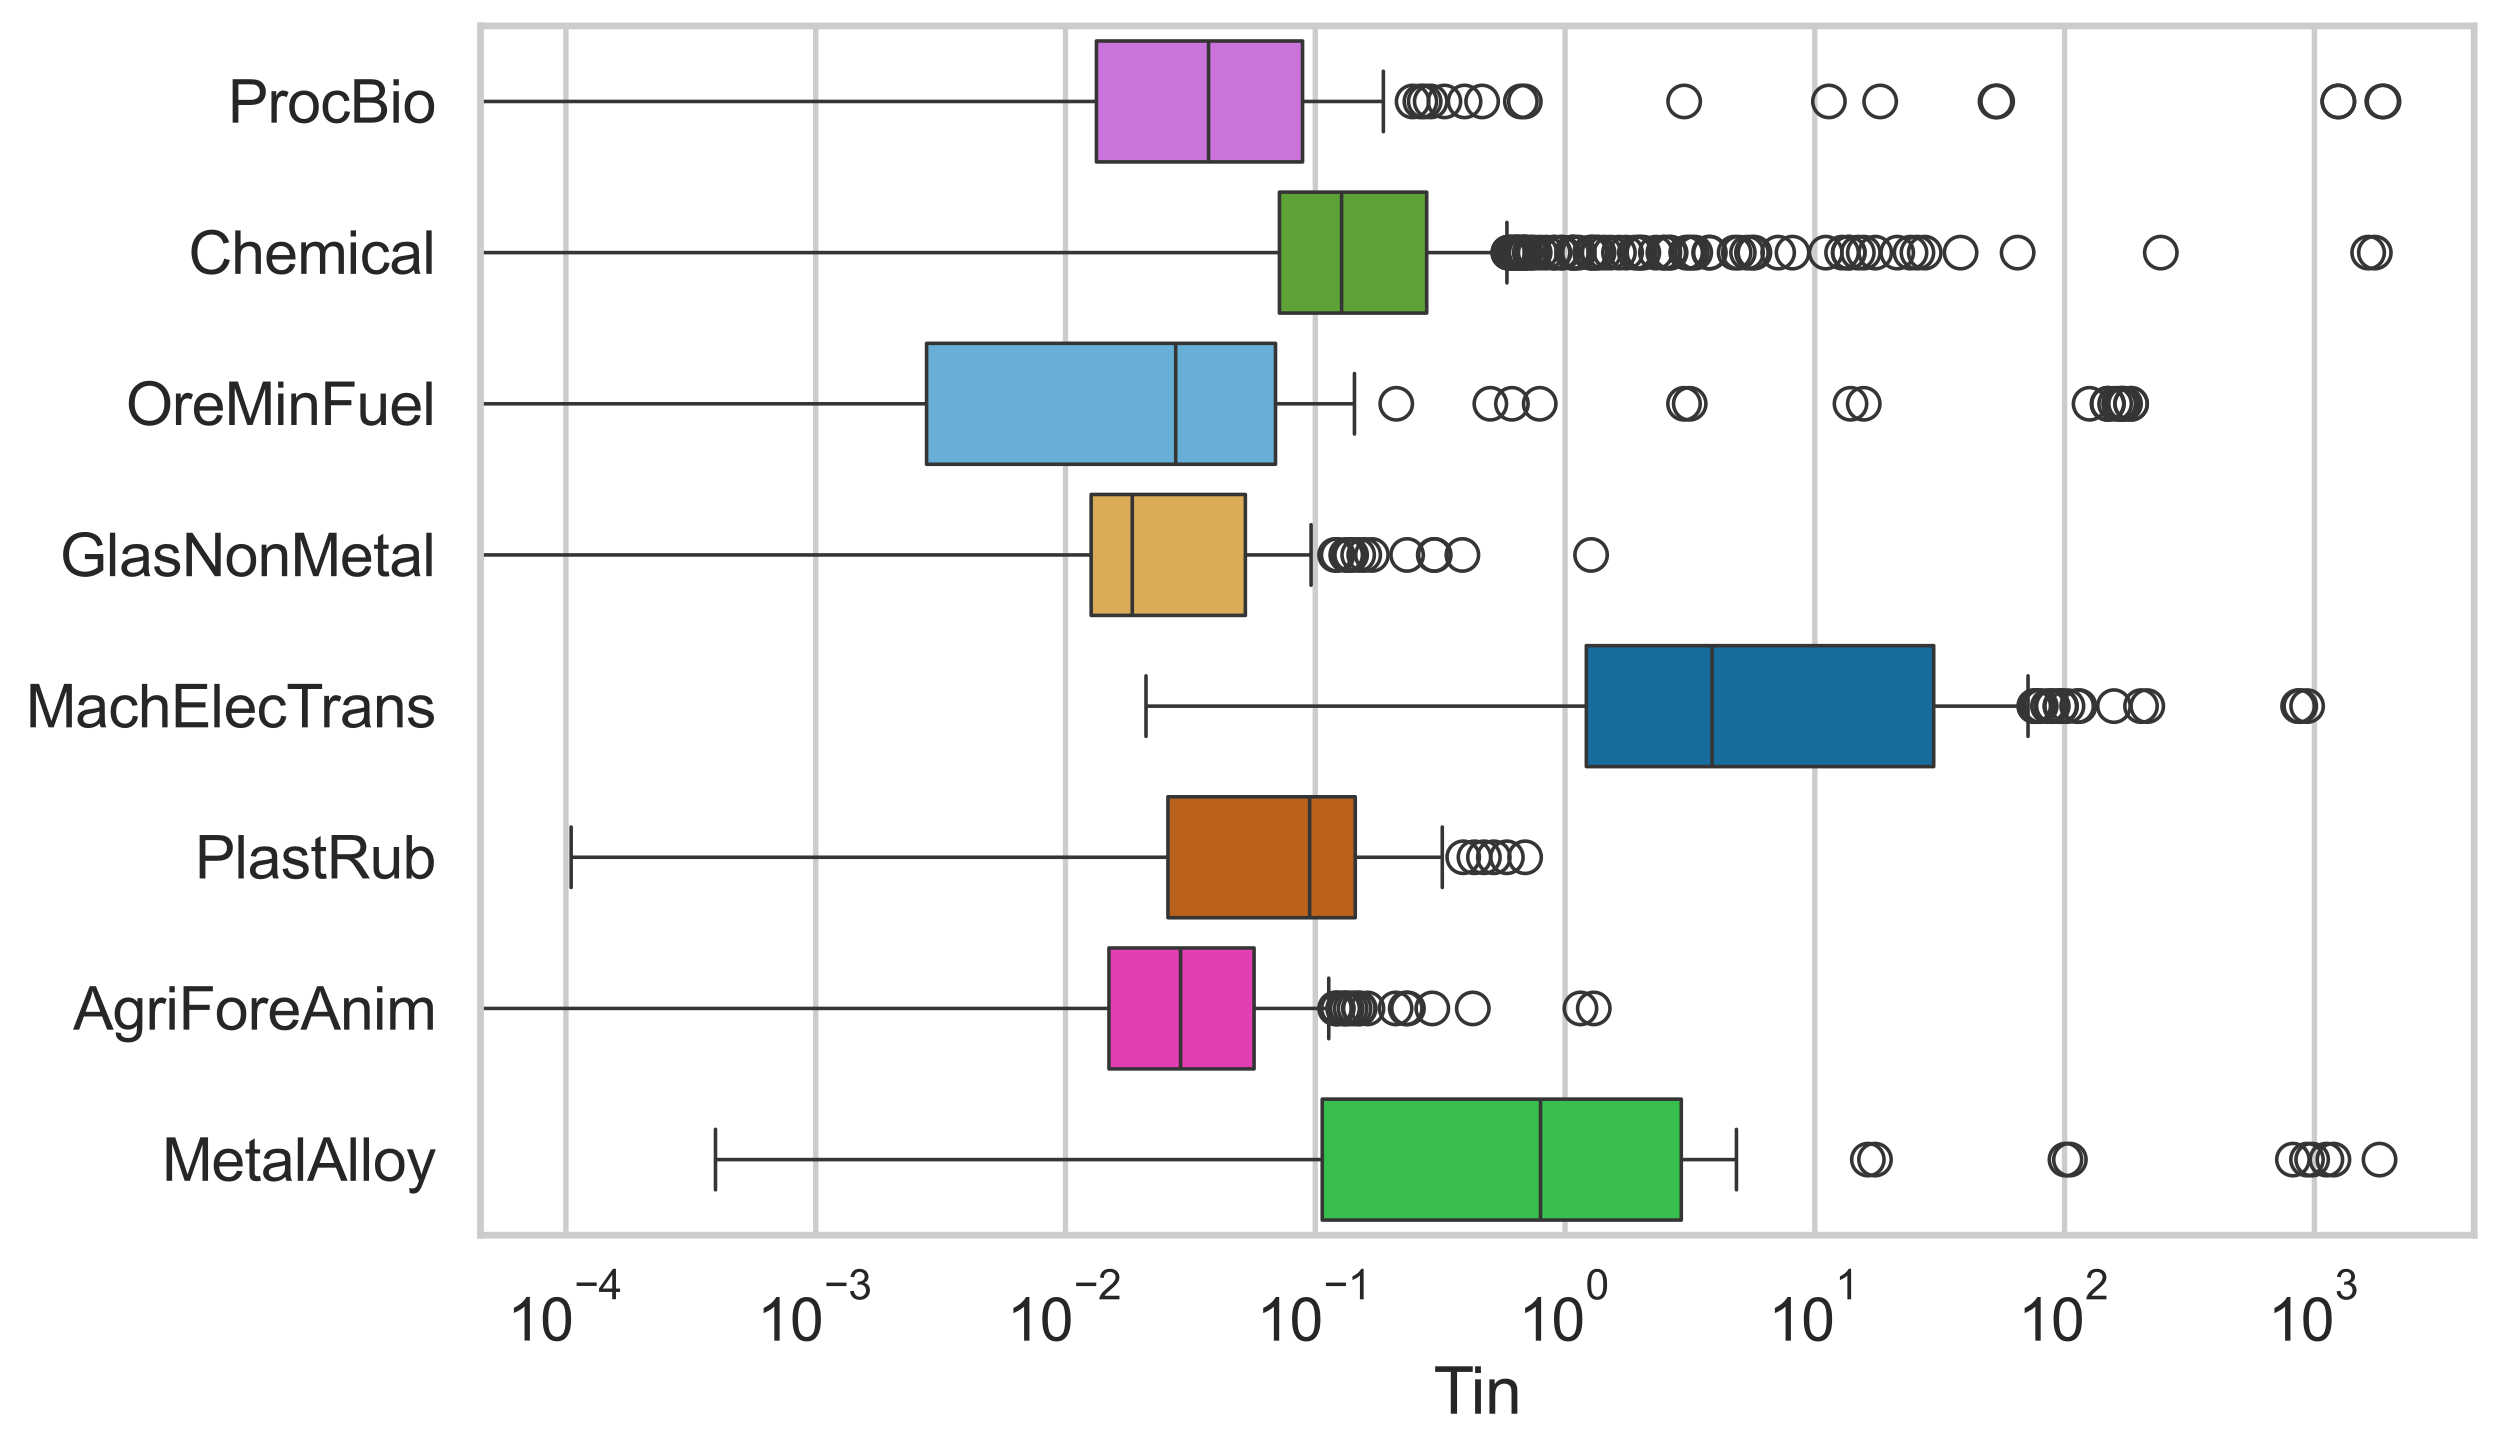 <?xml version="1.0" encoding="utf-8" standalone="no"?>
<!DOCTYPE svg PUBLIC "-//W3C//DTD SVG 1.1//EN"
  "http://www.w3.org/Graphics/SVG/1.1/DTD/svg11.dtd">
<svg xmlns:xlink="http://www.w3.org/1999/xlink" width="695.577pt" height="404.121pt" viewBox="0 0 695.577 404.121" xmlns="http://www.w3.org/2000/svg" version="1.1">
 <defs>
  <style type="text/css">*{stroke-linejoin: round; stroke-linecap: butt}</style>
 </defs>
 <g id="figure_1">
  <g id="patch_1">
   <path d="M 0 404.121 
L 695.577 404.121 
L 695.577 0 
L 0 0 
z
" style="fill: #ffffff"/>
  </g>
  <g id="axes_1">
   <g id="patch_2">
    <path d="M 133.697 343.665 
L 688.377 343.665 
L 688.377 7.2 
L 133.697 7.2 
z
" style="fill: #ffffff"/>
   </g>
   <g id="matplotlib.axis_1">
    <g id="xtick_1">
     <g id="line2d_1">
      <path d="M 157.468 343.665 
L 157.468 7.2 
" clip-path="url(#pa85d13a9b0)" style="fill: none; stroke: #cccccc; stroke-width: 1.5; stroke-linecap: round"/>
     </g>
     <g id="text_1">
      <!-- $\mathdefault{10^{-4}}$ -->
      <g style="fill: #262626" transform="translate(141.133 373.015) scale(0.165 -0.165)">
       <defs>
        <path id="ArialMT-31" d="M 2384 0 
L 1822 0 
L 1822 3584 
Q 1619 3391 1289 3197 
Q 959 3003 697 2906 
L 697 3450 
Q 1169 3672 1522 3987 
Q 1875 4303 2022 4600 
L 2384 4600 
L 2384 0 
z
" transform="scale(0.016)"/>
        <path id="ArialMT-30" d="M 266 2259 
Q 266 3072 433 3567 
Q 600 4063 929 4331 
Q 1259 4600 1759 4600 
Q 2128 4600 2406 4451 
Q 2684 4303 2865 4023 
Q 3047 3744 3150 3342 
Q 3253 2941 3253 2259 
Q 3253 1453 3087 958 
Q 2922 463 2592 192 
Q 2263 -78 1759 -78 
Q 1097 -78 719 397 
Q 266 969 266 2259 
z
M 844 2259 
Q 844 1131 1108 757 
Q 1372 384 1759 384 
Q 2147 384 2411 759 
Q 2675 1134 2675 2259 
Q 2675 3391 2411 3762 
Q 2147 4134 1753 4134 
Q 1366 4134 1134 3806 
Q 844 3388 844 2259 
z
" transform="scale(0.016)"/>
        <path id="ArialMT-2212" d="M 3381 1997 
L 356 1997 
L 356 2522 
L 3381 2522 
L 3381 1997 
z
" transform="scale(0.016)"/>
        <path id="ArialMT-34" d="M 2069 0 
L 2069 1097 
L 81 1097 
L 81 1613 
L 2172 4581 
L 2631 4581 
L 2631 1613 
L 3250 1613 
L 3250 1097 
L 2631 1097 
L 2631 0 
L 2069 0 
z
M 2069 1613 
L 2069 3678 
L 634 1613 
L 2069 1613 
z
" transform="scale(0.016)"/>
       </defs>
       <use xlink:href="#ArialMT-31" transform="translate(0 0.202)"/>
       <use xlink:href="#ArialMT-30" transform="translate(55.615 0.202)"/>
       <use xlink:href="#ArialMT-2212" transform="translate(112.973 69.895) scale(0.7)"/>
       <use xlink:href="#ArialMT-34" transform="translate(153.852 69.895) scale(0.7)"/>
      </g>
     </g>
    </g>
    <g id="xtick_2">
     <g id="line2d_2">
      <path d="M 226.963 343.665 
L 226.963 7.2 
" clip-path="url(#pa85d13a9b0)" style="fill: none; stroke: #cccccc; stroke-width: 1.5; stroke-linecap: round"/>
     </g>
     <g id="text_2">
      <!-- $\mathdefault{10^{-3}}$ -->
      <g style="fill: #262626" transform="translate(210.628 373.18) scale(0.165 -0.165)">
       <defs>
        <path id="ArialMT-33" d="M 269 1209 
L 831 1284 
Q 928 806 1161 595 
Q 1394 384 1728 384 
Q 2125 384 2398 659 
Q 2672 934 2672 1341 
Q 2672 1728 2419 1979 
Q 2166 2231 1775 2231 
Q 1616 2231 1378 2169 
L 1441 2663 
Q 1497 2656 1531 2656 
Q 1891 2656 2178 2843 
Q 2466 3031 2466 3422 
Q 2466 3731 2256 3934 
Q 2047 4138 1716 4138 
Q 1388 4138 1169 3931 
Q 950 3725 888 3313 
L 325 3413 
Q 428 3978 793 4289 
Q 1159 4600 1703 4600 
Q 2078 4600 2393 4439 
Q 2709 4278 2876 4000 
Q 3044 3722 3044 3409 
Q 3044 3113 2884 2869 
Q 2725 2625 2413 2481 
Q 2819 2388 3044 2092 
Q 3269 1797 3269 1353 
Q 3269 753 2831 336 
Q 2394 -81 1725 -81 
Q 1122 -81 723 278 
Q 325 638 269 1209 
z
" transform="scale(0.016)"/>
       </defs>
       <use xlink:href="#ArialMT-31" transform="translate(0 0.994)"/>
       <use xlink:href="#ArialMT-30" transform="translate(55.615 0.994)"/>
       <use xlink:href="#ArialMT-2212" transform="translate(112.973 70.688) scale(0.7)"/>
       <use xlink:href="#ArialMT-33" transform="translate(153.852 70.688) scale(0.7)"/>
      </g>
     </g>
    </g>
    <g id="xtick_3">
     <g id="line2d_3">
      <path d="M 296.458 343.665 
L 296.458 7.2 
" clip-path="url(#pa85d13a9b0)" style="fill: none; stroke: #cccccc; stroke-width: 1.5; stroke-linecap: round"/>
     </g>
     <g id="text_3">
      <!-- $\mathdefault{10^{-2}}$ -->
      <g style="fill: #262626" transform="translate(280.123 373.18) scale(0.165 -0.165)">
       <defs>
        <path id="ArialMT-32" d="M 3222 541 
L 3222 0 
L 194 0 
Q 188 203 259 391 
Q 375 700 629 1000 
Q 884 1300 1366 1694 
Q 2113 2306 2375 2664 
Q 2638 3022 2638 3341 
Q 2638 3675 2398 3904 
Q 2159 4134 1775 4134 
Q 1369 4134 1125 3890 
Q 881 3647 878 3216 
L 300 3275 
Q 359 3922 746 4261 
Q 1134 4600 1788 4600 
Q 2447 4600 2831 4234 
Q 3216 3869 3216 3328 
Q 3216 3053 3103 2787 
Q 2991 2522 2730 2228 
Q 2469 1934 1863 1422 
Q 1356 997 1212 845 
Q 1069 694 975 541 
L 3222 541 
z
" transform="scale(0.016)"/>
       </defs>
       <use xlink:href="#ArialMT-31" transform="translate(0 0.994)"/>
       <use xlink:href="#ArialMT-30" transform="translate(55.615 0.994)"/>
       <use xlink:href="#ArialMT-2212" transform="translate(112.973 70.688) scale(0.7)"/>
       <use xlink:href="#ArialMT-32" transform="translate(153.852 70.688) scale(0.7)"/>
      </g>
     </g>
    </g>
    <g id="xtick_4">
     <g id="line2d_4">
      <path d="M 365.952 343.665 
L 365.952 7.2 
" clip-path="url(#pa85d13a9b0)" style="fill: none; stroke: #cccccc; stroke-width: 1.5; stroke-linecap: round"/>
     </g>
     <g id="text_4">
      <!-- $\mathdefault{10^{-1}}$ -->
      <g style="fill: #262626" transform="translate(349.617 373.18) scale(0.165 -0.165)">
       <use xlink:href="#ArialMT-31" transform="translate(0 0.994)"/>
       <use xlink:href="#ArialMT-30" transform="translate(55.615 0.994)"/>
       <use xlink:href="#ArialMT-2212" transform="translate(112.973 70.688) scale(0.7)"/>
       <use xlink:href="#ArialMT-31" transform="translate(153.852 70.688) scale(0.7)"/>
      </g>
     </g>
    </g>
    <g id="xtick_5">
     <g id="line2d_5">
      <path d="M 435.447 343.665 
L 435.447 7.2 
" clip-path="url(#pa85d13a9b0)" style="fill: none; stroke: #cccccc; stroke-width: 1.5; stroke-linecap: round"/>
     </g>
     <g id="text_5">
      <!-- $\mathdefault{10^{0}}$ -->
      <g style="fill: #262626" transform="translate(422.494 373.18) scale(0.165 -0.165)">
       <use xlink:href="#ArialMT-31" transform="translate(0 0.994)"/>
       <use xlink:href="#ArialMT-30" transform="translate(55.615 0.994)"/>
       <use xlink:href="#ArialMT-30" transform="translate(112.973 70.688) scale(0.7)"/>
      </g>
     </g>
    </g>
    <g id="xtick_6">
     <g id="line2d_6">
      <path d="M 504.942 343.665 
L 504.942 7.2 
" clip-path="url(#pa85d13a9b0)" style="fill: none; stroke: #cccccc; stroke-width: 1.5; stroke-linecap: round"/>
     </g>
     <g id="text_6">
      <!-- $\mathdefault{10^{1}}$ -->
      <g style="fill: #262626" transform="translate(491.989 373.18) scale(0.165 -0.165)">
       <use xlink:href="#ArialMT-31" transform="translate(0 0.994)"/>
       <use xlink:href="#ArialMT-30" transform="translate(55.615 0.994)"/>
       <use xlink:href="#ArialMT-31" transform="translate(112.973 70.688) scale(0.7)"/>
      </g>
     </g>
    </g>
    <g id="xtick_7">
     <g id="line2d_7">
      <path d="M 574.436 343.665 
L 574.436 7.2 
" clip-path="url(#pa85d13a9b0)" style="fill: none; stroke: #cccccc; stroke-width: 1.5; stroke-linecap: round"/>
     </g>
     <g id="text_7">
      <!-- $\mathdefault{10^{2}}$ -->
      <g style="fill: #262626" transform="translate(561.484 373.18) scale(0.165 -0.165)">
       <use xlink:href="#ArialMT-31" transform="translate(0 0.994)"/>
       <use xlink:href="#ArialMT-30" transform="translate(55.615 0.994)"/>
       <use xlink:href="#ArialMT-32" transform="translate(112.973 70.688) scale(0.7)"/>
      </g>
     </g>
    </g>
    <g id="xtick_8">
     <g id="line2d_8">
      <path d="M 643.931 343.665 
L 643.931 7.2 
" clip-path="url(#pa85d13a9b0)" style="fill: none; stroke: #cccccc; stroke-width: 1.5; stroke-linecap: round"/>
     </g>
     <g id="text_8">
      <!-- $\mathdefault{10^{3}}$ -->
      <g style="fill: #262626" transform="translate(630.978 373.18) scale(0.165 -0.165)">
       <use xlink:href="#ArialMT-31" transform="translate(0 0.994)"/>
       <use xlink:href="#ArialMT-30" transform="translate(55.615 0.994)"/>
       <use xlink:href="#ArialMT-33" transform="translate(112.973 70.688) scale(0.7)"/>
      </g>
     </g>
    </g>
    <g id="xtick_9"/>
    <g id="xtick_10"/>
    <g id="xtick_11"/>
    <g id="xtick_12"/>
    <g id="xtick_13"/>
    <g id="xtick_14"/>
    <g id="xtick_15"/>
    <g id="xtick_16"/>
    <g id="xtick_17"/>
    <g id="xtick_18"/>
    <g id="xtick_19"/>
    <g id="xtick_20"/>
    <g id="xtick_21"/>
    <g id="xtick_22"/>
    <g id="xtick_23"/>
    <g id="xtick_24"/>
    <g id="xtick_25"/>
    <g id="xtick_26"/>
    <g id="xtick_27"/>
    <g id="xtick_28"/>
    <g id="xtick_29"/>
    <g id="xtick_30"/>
    <g id="xtick_31"/>
    <g id="xtick_32"/>
    <g id="xtick_33"/>
    <g id="xtick_34"/>
    <g id="xtick_35"/>
    <g id="xtick_36"/>
    <g id="xtick_37"/>
    <g id="xtick_38"/>
    <g id="xtick_39"/>
    <g id="xtick_40"/>
    <g id="xtick_41"/>
    <g id="xtick_42"/>
    <g id="xtick_43"/>
    <g id="xtick_44"/>
    <g id="xtick_45"/>
    <g id="xtick_46"/>
    <g id="xtick_47"/>
    <g id="xtick_48"/>
    <g id="xtick_49"/>
    <g id="xtick_50"/>
    <g id="xtick_51"/>
    <g id="xtick_52"/>
    <g id="xtick_53"/>
    <g id="xtick_54"/>
    <g id="xtick_55"/>
    <g id="xtick_56"/>
    <g id="xtick_57"/>
    <g id="xtick_58"/>
    <g id="xtick_59"/>
    <g id="xtick_60"/>
    <g id="xtick_61"/>
    <g id="xtick_62"/>
    <g id="xtick_63"/>
    <g id="xtick_64"/>
    <g id="xtick_65"/>
    <g id="xtick_66"/>
    <g id="xtick_67"/>
    <g id="xtick_68"/>
    <g id="xtick_69"/>
    <g id="xtick_70"/>
    <g id="xtick_71"/>
    <g id="xtick_72"/>
    <g id="text_9">
     <!-- Tin -->
     <g style="fill: #262626" transform="translate(398.873 393.344) scale(0.18 -0.18)">
      <defs>
       <path id="ArialMT-54" d="M 1659 0 
L 1659 4041 
L 150 4041 
L 150 4581 
L 3781 4581 
L 3781 4041 
L 2266 4041 
L 2266 0 
L 1659 0 
z
" transform="scale(0.016)"/>
       <path id="ArialMT-69" d="M 425 3934 
L 425 4581 
L 988 4581 
L 988 3934 
L 425 3934 
z
M 425 0 
L 425 3319 
L 988 3319 
L 988 0 
L 425 0 
z
" transform="scale(0.016)"/>
       <path id="ArialMT-6e" d="M 422 0 
L 422 3319 
L 928 3319 
L 928 2847 
Q 1294 3394 1984 3394 
Q 2284 3394 2536 3286 
Q 2788 3178 2913 3003 
Q 3038 2828 3088 2588 
Q 3119 2431 3119 2041 
L 3119 0 
L 2556 0 
L 2556 2019 
Q 2556 2363 2490 2533 
Q 2425 2703 2258 2804 
Q 2091 2906 1866 2906 
Q 1506 2906 1245 2678 
Q 984 2450 984 1813 
L 984 0 
L 422 0 
z
" transform="scale(0.016)"/>
      </defs>
      <use xlink:href="#ArialMT-54"/>
      <use xlink:href="#ArialMT-69" transform="translate(57.334 0)"/>
      <use xlink:href="#ArialMT-6e" transform="translate(79.551 0)"/>
     </g>
    </g>
   </g>
   <g id="matplotlib.axis_2">
    <g id="ytick_1">
     <g id="text_10">
      <!-- ProcBio -->
      <g style="fill: #262626" transform="translate(63.424 34.134) scale(0.165 -0.165)">
       <defs>
        <path id="ArialMT-50" d="M 494 0 
L 494 4581 
L 2222 4581 
Q 2678 4581 2919 4538 
Q 3256 4481 3484 4323 
Q 3713 4166 3852 3881 
Q 3991 3597 3991 3256 
Q 3991 2672 3619 2267 
Q 3247 1863 2275 1863 
L 1100 1863 
L 1100 0 
L 494 0 
z
M 1100 2403 
L 2284 2403 
Q 2872 2403 3119 2622 
Q 3366 2841 3366 3238 
Q 3366 3525 3220 3729 
Q 3075 3934 2838 4000 
Q 2684 4041 2272 4041 
L 1100 4041 
L 1100 2403 
z
" transform="scale(0.016)"/>
        <path id="ArialMT-72" d="M 416 0 
L 416 3319 
L 922 3319 
L 922 2816 
Q 1116 3169 1280 3281 
Q 1444 3394 1641 3394 
Q 1925 3394 2219 3213 
L 2025 2691 
Q 1819 2813 1613 2813 
Q 1428 2813 1281 2702 
Q 1134 2591 1072 2394 
Q 978 2094 978 1738 
L 978 0 
L 416 0 
z
" transform="scale(0.016)"/>
        <path id="ArialMT-6f" d="M 213 1659 
Q 213 2581 725 3025 
Q 1153 3394 1769 3394 
Q 2453 3394 2887 2945 
Q 3322 2497 3322 1706 
Q 3322 1066 3130 698 
Q 2938 331 2570 128 
Q 2203 -75 1769 -75 
Q 1072 -75 642 372 
Q 213 819 213 1659 
z
M 791 1659 
Q 791 1022 1069 705 
Q 1347 388 1769 388 
Q 2188 388 2466 706 
Q 2744 1025 2744 1678 
Q 2744 2294 2464 2611 
Q 2184 2928 1769 2928 
Q 1347 2928 1069 2612 
Q 791 2297 791 1659 
z
" transform="scale(0.016)"/>
        <path id="ArialMT-63" d="M 2588 1216 
L 3141 1144 
Q 3050 572 2676 248 
Q 2303 -75 1759 -75 
Q 1078 -75 664 370 
Q 250 816 250 1647 
Q 250 2184 428 2587 
Q 606 2991 970 3192 
Q 1334 3394 1763 3394 
Q 2303 3394 2647 3120 
Q 2991 2847 3088 2344 
L 2541 2259 
Q 2463 2594 2264 2762 
Q 2066 2931 1784 2931 
Q 1359 2931 1093 2626 
Q 828 2322 828 1663 
Q 828 994 1084 691 
Q 1341 388 1753 388 
Q 2084 388 2306 591 
Q 2528 794 2588 1216 
z
" transform="scale(0.016)"/>
        <path id="ArialMT-42" d="M 469 0 
L 469 4581 
L 2188 4581 
Q 2713 4581 3030 4442 
Q 3347 4303 3526 4014 
Q 3706 3725 3706 3409 
Q 3706 3116 3547 2856 
Q 3388 2597 3066 2438 
Q 3481 2316 3704 2022 
Q 3928 1728 3928 1328 
Q 3928 1006 3792 729 
Q 3656 453 3456 303 
Q 3256 153 2954 76 
Q 2653 0 2216 0 
L 469 0 
z
M 1075 2656 
L 2066 2656 
Q 2469 2656 2644 2709 
Q 2875 2778 2992 2937 
Q 3109 3097 3109 3338 
Q 3109 3566 3000 3739 
Q 2891 3913 2687 3977 
Q 2484 4041 1991 4041 
L 1075 4041 
L 1075 2656 
z
M 1075 541 
L 2216 541 
Q 2509 541 2628 563 
Q 2838 600 2978 687 
Q 3119 775 3209 942 
Q 3300 1109 3300 1328 
Q 3300 1584 3169 1773 
Q 3038 1963 2805 2039 
Q 2572 2116 2134 2116 
L 1075 2116 
L 1075 541 
z
" transform="scale(0.016)"/>
       </defs>
       <use xlink:href="#ArialMT-50"/>
       <use xlink:href="#ArialMT-72" transform="translate(66.699 0)"/>
       <use xlink:href="#ArialMT-6f" transform="translate(100 0)"/>
       <use xlink:href="#ArialMT-63" transform="translate(155.615 0)"/>
       <use xlink:href="#ArialMT-42" transform="translate(205.615 0)"/>
       <use xlink:href="#ArialMT-69" transform="translate(272.314 0)"/>
       <use xlink:href="#ArialMT-6f" transform="translate(294.531 0)"/>
      </g>
     </g>
    </g>
    <g id="ytick_2">
     <g id="text_11">
      <!-- Chemical -->
      <g style="fill: #262626" transform="translate(52.428 76.192) scale(0.165 -0.165)">
       <defs>
        <path id="ArialMT-43" d="M 3763 1606 
L 4369 1453 
Q 4178 706 3683 314 
Q 3188 -78 2472 -78 
Q 1731 -78 1267 223 
Q 803 525 561 1097 
Q 319 1669 319 2325 
Q 319 3041 592 3573 
Q 866 4106 1370 4382 
Q 1875 4659 2481 4659 
Q 3169 4659 3637 4309 
Q 4106 3959 4291 3325 
L 3694 3184 
Q 3534 3684 3231 3912 
Q 2928 4141 2469 4141 
Q 1941 4141 1586 3887 
Q 1231 3634 1087 3207 
Q 944 2781 944 2328 
Q 944 1744 1114 1308 
Q 1284 872 1643 656 
Q 2003 441 2422 441 
Q 2931 441 3284 734 
Q 3638 1028 3763 1606 
z
" transform="scale(0.016)"/>
        <path id="ArialMT-68" d="M 422 0 
L 422 4581 
L 984 4581 
L 984 2938 
Q 1378 3394 1978 3394 
Q 2347 3394 2619 3248 
Q 2891 3103 3008 2847 
Q 3125 2591 3125 2103 
L 3125 0 
L 2563 0 
L 2563 2103 
Q 2563 2525 2380 2717 
Q 2197 2909 1863 2909 
Q 1613 2909 1392 2779 
Q 1172 2650 1078 2428 
Q 984 2206 984 1816 
L 984 0 
L 422 0 
z
" transform="scale(0.016)"/>
        <path id="ArialMT-65" d="M 2694 1069 
L 3275 997 
Q 3138 488 2766 206 
Q 2394 -75 1816 -75 
Q 1088 -75 661 373 
Q 234 822 234 1631 
Q 234 2469 665 2931 
Q 1097 3394 1784 3394 
Q 2450 3394 2872 2941 
Q 3294 2488 3294 1666 
Q 3294 1616 3291 1516 
L 816 1516 
Q 847 969 1125 678 
Q 1403 388 1819 388 
Q 2128 388 2347 550 
Q 2566 713 2694 1069 
z
M 847 1978 
L 2700 1978 
Q 2663 2397 2488 2606 
Q 2219 2931 1791 2931 
Q 1403 2931 1139 2672 
Q 875 2413 847 1978 
z
" transform="scale(0.016)"/>
        <path id="ArialMT-6d" d="M 422 0 
L 422 3319 
L 925 3319 
L 925 2853 
Q 1081 3097 1340 3245 
Q 1600 3394 1931 3394 
Q 2300 3394 2536 3241 
Q 2772 3088 2869 2813 
Q 3263 3394 3894 3394 
Q 4388 3394 4653 3120 
Q 4919 2847 4919 2278 
L 4919 0 
L 4359 0 
L 4359 2091 
Q 4359 2428 4304 2576 
Q 4250 2725 4106 2815 
Q 3963 2906 3769 2906 
Q 3419 2906 3187 2673 
Q 2956 2441 2956 1928 
L 2956 0 
L 2394 0 
L 2394 2156 
Q 2394 2531 2256 2718 
Q 2119 2906 1806 2906 
Q 1569 2906 1367 2781 
Q 1166 2656 1075 2415 
Q 984 2175 984 1722 
L 984 0 
L 422 0 
z
" transform="scale(0.016)"/>
        <path id="ArialMT-61" d="M 2588 409 
Q 2275 144 1986 34 
Q 1697 -75 1366 -75 
Q 819 -75 525 192 
Q 231 459 231 875 
Q 231 1119 342 1320 
Q 453 1522 633 1644 
Q 813 1766 1038 1828 
Q 1203 1872 1538 1913 
Q 2219 1994 2541 2106 
Q 2544 2222 2544 2253 
Q 2544 2597 2384 2738 
Q 2169 2928 1744 2928 
Q 1347 2928 1158 2789 
Q 969 2650 878 2297 
L 328 2372 
Q 403 2725 575 2942 
Q 747 3159 1072 3276 
Q 1397 3394 1825 3394 
Q 2250 3394 2515 3294 
Q 2781 3194 2906 3042 
Q 3031 2891 3081 2659 
Q 3109 2516 3109 2141 
L 3109 1391 
Q 3109 606 3145 398 
Q 3181 191 3288 0 
L 2700 0 
Q 2613 175 2588 409 
z
M 2541 1666 
Q 2234 1541 1622 1453 
Q 1275 1403 1131 1340 
Q 988 1278 909 1158 
Q 831 1038 831 891 
Q 831 666 1001 516 
Q 1172 366 1500 366 
Q 1825 366 2078 508 
Q 2331 650 2450 897 
Q 2541 1088 2541 1459 
L 2541 1666 
z
" transform="scale(0.016)"/>
        <path id="ArialMT-6c" d="M 409 0 
L 409 4581 
L 972 4581 
L 972 0 
L 409 0 
z
" transform="scale(0.016)"/>
       </defs>
       <use xlink:href="#ArialMT-43"/>
       <use xlink:href="#ArialMT-68" transform="translate(72.217 0)"/>
       <use xlink:href="#ArialMT-65" transform="translate(127.832 0)"/>
       <use xlink:href="#ArialMT-6d" transform="translate(183.447 0)"/>
       <use xlink:href="#ArialMT-69" transform="translate(266.748 0)"/>
       <use xlink:href="#ArialMT-63" transform="translate(288.965 0)"/>
       <use xlink:href="#ArialMT-61" transform="translate(338.965 0)"/>
       <use xlink:href="#ArialMT-6c" transform="translate(394.58 0)"/>
      </g>
     </g>
    </g>
    <g id="ytick_3">
     <g id="text_12">
      <!-- OreMinFuel -->
      <g style="fill: #262626" transform="translate(35.013 118.25) scale(0.165 -0.165)">
       <defs>
        <path id="ArialMT-4f" d="M 309 2231 
Q 309 3372 921 4017 
Q 1534 4663 2503 4663 
Q 3138 4663 3647 4359 
Q 4156 4056 4423 3514 
Q 4691 2972 4691 2284 
Q 4691 1588 4409 1038 
Q 4128 488 3612 205 
Q 3097 -78 2500 -78 
Q 1853 -78 1343 234 
Q 834 547 571 1087 
Q 309 1628 309 2231 
z
M 934 2222 
Q 934 1394 1379 917 
Q 1825 441 2497 441 
Q 3181 441 3623 922 
Q 4066 1403 4066 2288 
Q 4066 2847 3877 3264 
Q 3688 3681 3323 3911 
Q 2959 4141 2506 4141 
Q 1863 4141 1398 3698 
Q 934 3256 934 2222 
z
" transform="scale(0.016)"/>
        <path id="ArialMT-4d" d="M 475 0 
L 475 4581 
L 1388 4581 
L 2472 1338 
Q 2622 884 2691 659 
Q 2769 909 2934 1394 
L 4031 4581 
L 4847 4581 
L 4847 0 
L 4263 0 
L 4263 3834 
L 2931 0 
L 2384 0 
L 1059 3900 
L 1059 0 
L 475 0 
z
" transform="scale(0.016)"/>
        <path id="ArialMT-46" d="M 525 0 
L 525 4581 
L 3616 4581 
L 3616 4041 
L 1131 4041 
L 1131 2622 
L 3281 2622 
L 3281 2081 
L 1131 2081 
L 1131 0 
L 525 0 
z
" transform="scale(0.016)"/>
        <path id="ArialMT-75" d="M 2597 0 
L 2597 488 
Q 2209 -75 1544 -75 
Q 1250 -75 995 37 
Q 741 150 617 320 
Q 494 491 444 738 
Q 409 903 409 1263 
L 409 3319 
L 972 3319 
L 972 1478 
Q 972 1038 1006 884 
Q 1059 663 1231 536 
Q 1403 409 1656 409 
Q 1909 409 2131 539 
Q 2353 669 2445 892 
Q 2538 1116 2538 1541 
L 2538 3319 
L 3100 3319 
L 3100 0 
L 2597 0 
z
" transform="scale(0.016)"/>
       </defs>
       <use xlink:href="#ArialMT-4f"/>
       <use xlink:href="#ArialMT-72" transform="translate(77.783 0)"/>
       <use xlink:href="#ArialMT-65" transform="translate(111.084 0)"/>
       <use xlink:href="#ArialMT-4d" transform="translate(166.699 0)"/>
       <use xlink:href="#ArialMT-69" transform="translate(250 0)"/>
       <use xlink:href="#ArialMT-6e" transform="translate(272.217 0)"/>
       <use xlink:href="#ArialMT-46" transform="translate(327.832 0)"/>
       <use xlink:href="#ArialMT-75" transform="translate(388.916 0)"/>
       <use xlink:href="#ArialMT-65" transform="translate(444.531 0)"/>
       <use xlink:href="#ArialMT-6c" transform="translate(500.146 0)"/>
      </g>
     </g>
    </g>
    <g id="ytick_4">
     <g id="text_13">
      <!-- GlasNonMetal -->
      <g style="fill: #262626" transform="translate(16.659 160.308) scale(0.165 -0.165)">
       <defs>
        <path id="ArialMT-47" d="M 2638 1797 
L 2638 2334 
L 4578 2338 
L 4578 638 
Q 4131 281 3656 101 
Q 3181 -78 2681 -78 
Q 2006 -78 1454 211 
Q 903 500 622 1047 
Q 341 1594 341 2269 
Q 341 2938 620 3517 
Q 900 4097 1425 4378 
Q 1950 4659 2634 4659 
Q 3131 4659 3532 4498 
Q 3934 4338 4162 4050 
Q 4391 3763 4509 3300 
L 3963 3150 
Q 3859 3500 3706 3700 
Q 3553 3900 3268 4020 
Q 2984 4141 2638 4141 
Q 2222 4141 1919 4014 
Q 1616 3888 1430 3681 
Q 1244 3475 1141 3228 
Q 966 2803 966 2306 
Q 966 1694 1177 1281 
Q 1388 869 1791 669 
Q 2194 469 2647 469 
Q 3041 469 3416 620 
Q 3791 772 3984 944 
L 3984 1797 
L 2638 1797 
z
" transform="scale(0.016)"/>
        <path id="ArialMT-73" d="M 197 991 
L 753 1078 
Q 800 744 1014 566 
Q 1228 388 1613 388 
Q 2000 388 2187 545 
Q 2375 703 2375 916 
Q 2375 1106 2209 1216 
Q 2094 1291 1634 1406 
Q 1016 1563 777 1677 
Q 538 1791 414 1992 
Q 291 2194 291 2438 
Q 291 2659 392 2848 
Q 494 3038 669 3163 
Q 800 3259 1026 3326 
Q 1253 3394 1513 3394 
Q 1903 3394 2198 3281 
Q 2494 3169 2634 2976 
Q 2775 2784 2828 2463 
L 2278 2388 
Q 2241 2644 2061 2787 
Q 1881 2931 1553 2931 
Q 1166 2931 1000 2803 
Q 834 2675 834 2503 
Q 834 2394 903 2306 
Q 972 2216 1119 2156 
Q 1203 2125 1616 2013 
Q 2213 1853 2448 1751 
Q 2684 1650 2818 1456 
Q 2953 1263 2953 975 
Q 2953 694 2789 445 
Q 2625 197 2315 61 
Q 2006 -75 1616 -75 
Q 969 -75 630 194 
Q 291 463 197 991 
z
" transform="scale(0.016)"/>
        <path id="ArialMT-4e" d="M 488 0 
L 488 4581 
L 1109 4581 
L 3516 984 
L 3516 4581 
L 4097 4581 
L 4097 0 
L 3475 0 
L 1069 3600 
L 1069 0 
L 488 0 
z
" transform="scale(0.016)"/>
        <path id="ArialMT-74" d="M 1650 503 
L 1731 6 
Q 1494 -44 1306 -44 
Q 1000 -44 831 53 
Q 663 150 594 308 
Q 525 466 525 972 
L 525 2881 
L 113 2881 
L 113 3319 
L 525 3319 
L 525 4141 
L 1084 4478 
L 1084 3319 
L 1650 3319 
L 1650 2881 
L 1084 2881 
L 1084 941 
Q 1084 700 1114 631 
Q 1144 563 1211 522 
Q 1278 481 1403 481 
Q 1497 481 1650 503 
z
" transform="scale(0.016)"/>
       </defs>
       <use xlink:href="#ArialMT-47"/>
       <use xlink:href="#ArialMT-6c" transform="translate(77.783 0)"/>
       <use xlink:href="#ArialMT-61" transform="translate(100 0)"/>
       <use xlink:href="#ArialMT-73" transform="translate(155.615 0)"/>
       <use xlink:href="#ArialMT-4e" transform="translate(205.615 0)"/>
       <use xlink:href="#ArialMT-6f" transform="translate(277.832 0)"/>
       <use xlink:href="#ArialMT-6e" transform="translate(333.447 0)"/>
       <use xlink:href="#ArialMT-4d" transform="translate(389.062 0)"/>
       <use xlink:href="#ArialMT-65" transform="translate(472.363 0)"/>
       <use xlink:href="#ArialMT-74" transform="translate(527.979 0)"/>
       <use xlink:href="#ArialMT-61" transform="translate(555.762 0)"/>
       <use xlink:href="#ArialMT-6c" transform="translate(611.377 0)"/>
      </g>
     </g>
    </g>
    <g id="ytick_5">
     <g id="text_14">
      <!-- MachElecTrans -->
      <g style="fill: #262626" transform="translate(7.2 202.366) scale(0.165 -0.165)">
       <defs>
        <path id="ArialMT-45" d="M 506 0 
L 506 4581 
L 3819 4581 
L 3819 4041 
L 1113 4041 
L 1113 2638 
L 3647 2638 
L 3647 2100 
L 1113 2100 
L 1113 541 
L 3925 541 
L 3925 0 
L 506 0 
z
" transform="scale(0.016)"/>
       </defs>
       <use xlink:href="#ArialMT-4d"/>
       <use xlink:href="#ArialMT-61" transform="translate(83.301 0)"/>
       <use xlink:href="#ArialMT-63" transform="translate(138.916 0)"/>
       <use xlink:href="#ArialMT-68" transform="translate(188.916 0)"/>
       <use xlink:href="#ArialMT-45" transform="translate(244.531 0)"/>
       <use xlink:href="#ArialMT-6c" transform="translate(311.23 0)"/>
       <use xlink:href="#ArialMT-65" transform="translate(333.447 0)"/>
       <use xlink:href="#ArialMT-63" transform="translate(389.062 0)"/>
       <use xlink:href="#ArialMT-54" transform="translate(439.062 0)"/>
       <use xlink:href="#ArialMT-72" transform="translate(496.396 0)"/>
       <use xlink:href="#ArialMT-61" transform="translate(529.697 0)"/>
       <use xlink:href="#ArialMT-6e" transform="translate(585.312 0)"/>
       <use xlink:href="#ArialMT-73" transform="translate(640.928 0)"/>
      </g>
     </g>
    </g>
    <g id="ytick_6">
     <g id="text_15">
      <!-- PlastRub -->
      <g style="fill: #262626" transform="translate(54.248 244.425) scale(0.165 -0.165)">
       <defs>
        <path id="ArialMT-52" d="M 503 0 
L 503 4581 
L 2534 4581 
Q 3147 4581 3465 4457 
Q 3784 4334 3975 4021 
Q 4166 3709 4166 3331 
Q 4166 2844 3850 2509 
Q 3534 2175 2875 2084 
Q 3116 1969 3241 1856 
Q 3506 1613 3744 1247 
L 4541 0 
L 3778 0 
L 3172 953 
Q 2906 1366 2734 1584 
Q 2563 1803 2427 1890 
Q 2291 1978 2150 2013 
Q 2047 2034 1813 2034 
L 1109 2034 
L 1109 0 
L 503 0 
z
M 1109 2559 
L 2413 2559 
Q 2828 2559 3062 2645 
Q 3297 2731 3419 2920 
Q 3541 3109 3541 3331 
Q 3541 3656 3305 3865 
Q 3069 4075 2559 4075 
L 1109 4075 
L 1109 2559 
z
" transform="scale(0.016)"/>
        <path id="ArialMT-62" d="M 941 0 
L 419 0 
L 419 4581 
L 981 4581 
L 981 2947 
Q 1338 3394 1891 3394 
Q 2197 3394 2470 3270 
Q 2744 3147 2920 2923 
Q 3097 2700 3197 2384 
Q 3297 2069 3297 1709 
Q 3297 856 2875 390 
Q 2453 -75 1863 -75 
Q 1275 -75 941 416 
L 941 0 
z
M 934 1684 
Q 934 1088 1097 822 
Q 1363 388 1816 388 
Q 2184 388 2453 708 
Q 2722 1028 2722 1663 
Q 2722 2313 2464 2622 
Q 2206 2931 1841 2931 
Q 1472 2931 1203 2611 
Q 934 2291 934 1684 
z
" transform="scale(0.016)"/>
       </defs>
       <use xlink:href="#ArialMT-50"/>
       <use xlink:href="#ArialMT-6c" transform="translate(66.699 0)"/>
       <use xlink:href="#ArialMT-61" transform="translate(88.916 0)"/>
       <use xlink:href="#ArialMT-73" transform="translate(144.531 0)"/>
       <use xlink:href="#ArialMT-74" transform="translate(194.531 0)"/>
       <use xlink:href="#ArialMT-52" transform="translate(222.314 0)"/>
       <use xlink:href="#ArialMT-75" transform="translate(294.531 0)"/>
       <use xlink:href="#ArialMT-62" transform="translate(350.146 0)"/>
      </g>
     </g>
    </g>
    <g id="ytick_7">
     <g id="text_16">
      <!-- AgriForeAnim -->
      <g style="fill: #262626" transform="translate(20.341 286.483) scale(0.165 -0.165)">
       <defs>
        <path id="ArialMT-41" d="M -9 0 
L 1750 4581 
L 2403 4581 
L 4278 0 
L 3588 0 
L 3053 1388 
L 1138 1388 
L 634 0 
L -9 0 
z
M 1313 1881 
L 2866 1881 
L 2388 3150 
Q 2169 3728 2063 4100 
Q 1975 3659 1816 3225 
L 1313 1881 
z
" transform="scale(0.016)"/>
        <path id="ArialMT-67" d="M 319 -275 
L 866 -356 
Q 900 -609 1056 -725 
Q 1266 -881 1628 -881 
Q 2019 -881 2231 -725 
Q 2444 -569 2519 -288 
Q 2563 -116 2559 434 
Q 2191 0 1641 0 
Q 956 0 581 494 
Q 206 988 206 1678 
Q 206 2153 378 2554 
Q 550 2956 876 3175 
Q 1203 3394 1644 3394 
Q 2231 3394 2613 2919 
L 2613 3319 
L 3131 3319 
L 3131 450 
Q 3131 -325 2973 -648 
Q 2816 -972 2473 -1159 
Q 2131 -1347 1631 -1347 
Q 1038 -1347 672 -1080 
Q 306 -813 319 -275 
z
M 784 1719 
Q 784 1066 1043 766 
Q 1303 466 1694 466 
Q 2081 466 2343 764 
Q 2606 1063 2606 1700 
Q 2606 2309 2336 2618 
Q 2066 2928 1684 2928 
Q 1309 2928 1046 2623 
Q 784 2319 784 1719 
z
" transform="scale(0.016)"/>
       </defs>
       <use xlink:href="#ArialMT-41"/>
       <use xlink:href="#ArialMT-67" transform="translate(66.699 0)"/>
       <use xlink:href="#ArialMT-72" transform="translate(122.314 0)"/>
       <use xlink:href="#ArialMT-69" transform="translate(155.615 0)"/>
       <use xlink:href="#ArialMT-46" transform="translate(177.832 0)"/>
       <use xlink:href="#ArialMT-6f" transform="translate(238.916 0)"/>
       <use xlink:href="#ArialMT-72" transform="translate(294.531 0)"/>
       <use xlink:href="#ArialMT-65" transform="translate(327.832 0)"/>
       <use xlink:href="#ArialMT-41" transform="translate(383.447 0)"/>
       <use xlink:href="#ArialMT-6e" transform="translate(450.146 0)"/>
       <use xlink:href="#ArialMT-69" transform="translate(505.762 0)"/>
       <use xlink:href="#ArialMT-6d" transform="translate(527.979 0)"/>
      </g>
     </g>
    </g>
    <g id="ytick_8">
     <g id="text_17">
      <!-- MetalAlloy -->
      <g style="fill: #262626" transform="translate(45.088 328.541) scale(0.165 -0.165)">
       <defs>
        <path id="ArialMT-79" d="M 397 -1278 
L 334 -750 
Q 519 -800 656 -800 
Q 844 -800 956 -737 
Q 1069 -675 1141 -563 
Q 1194 -478 1313 -144 
Q 1328 -97 1363 -6 
L 103 3319 
L 709 3319 
L 1400 1397 
Q 1534 1031 1641 628 
Q 1738 1016 1872 1384 
L 2581 3319 
L 3144 3319 
L 1881 -56 
Q 1678 -603 1566 -809 
Q 1416 -1088 1222 -1217 
Q 1028 -1347 759 -1347 
Q 597 -1347 397 -1278 
z
" transform="scale(0.016)"/>
       </defs>
       <use xlink:href="#ArialMT-4d"/>
       <use xlink:href="#ArialMT-65" transform="translate(83.301 0)"/>
       <use xlink:href="#ArialMT-74" transform="translate(138.916 0)"/>
       <use xlink:href="#ArialMT-61" transform="translate(166.699 0)"/>
       <use xlink:href="#ArialMT-6c" transform="translate(222.314 0)"/>
       <use xlink:href="#ArialMT-41" transform="translate(244.531 0)"/>
       <use xlink:href="#ArialMT-6c" transform="translate(311.23 0)"/>
       <use xlink:href="#ArialMT-6c" transform="translate(333.447 0)"/>
       <use xlink:href="#ArialMT-6f" transform="translate(355.664 0)"/>
       <use xlink:href="#ArialMT-79" transform="translate(411.279 0)"/>
      </g>
     </g>
    </g>
   </g>
   <g id="patch_3">
    <path d="M 305.064 11.406 
L 305.064 45.052 
L 362.41 45.052 
L 362.41 11.406 
L 305.064 11.406 
z
" clip-path="url(#pa85d13a9b0)" style="fill: #ca74db; stroke: #353535; stroke-linejoin: miter"/>
   </g>
   <g id="line2d_9">
    <path d="M 305.064 28.229 
L -1 28.229 
" clip-path="url(#pa85d13a9b0)" style="fill: none; stroke: #353535"/>
   </g>
   <g id="line2d_10">
    <path d="M 362.41 28.229 
L 384.893 28.229 
" clip-path="url(#pa85d13a9b0)" style="fill: none; stroke: #353535"/>
   </g>
   <g id="line2d_11">
    <path clip-path="url(#pa85d13a9b0)" style="fill: none; stroke: #353535; stroke-linecap: round"/>
   </g>
   <g id="line2d_12">
    <path d="M 384.893 19.817 
L 384.893 36.641 
" clip-path="url(#pa85d13a9b0)" style="fill: none; stroke: #353535; stroke-linecap: round"/>
   </g>
   <g id="line2d_13">
    <defs>
     <path id="m64c8e80cb2" d="M 0 4.5 
C 1.193 4.5 2.338 4.026 3.182 3.182 
C 4.026 2.338 4.5 1.193 4.5 0 
C 4.5 -1.193 4.026 -2.338 3.182 -3.182 
C 2.338 -4.026 1.193 -4.5 0 -4.5 
C -1.193 -4.5 -2.338 -4.026 -3.182 -3.182 
C -4.026 -2.338 -4.5 -1.193 -4.5 0 
C -4.5 1.193 -4.026 2.338 -3.182 3.182 
C -2.338 4.026 -1.193 4.5 0 4.5 
z
" style="stroke: #353535"/>
    </defs>
    <g clip-path="url(#pa85d13a9b0)">
     <use xlink:href="#m64c8e80cb2" x="468.585" y="28.229" style="fill-opacity: 0; stroke: #353535"/>
     <use xlink:href="#m64c8e80cb2" x="523.122" y="28.229" style="fill-opacity: 0; stroke: #353535"/>
     <use xlink:href="#m64c8e80cb2" x="424.256" y="28.229" style="fill-opacity: 0; stroke: #353535"/>
     <use xlink:href="#m64c8e80cb2" x="662.829" y="28.229" style="fill-opacity: 0; stroke: #353535"/>
     <use xlink:href="#m64c8e80cb2" x="508.858" y="28.229" style="fill-opacity: 0; stroke: #353535"/>
     <use xlink:href="#m64c8e80cb2" x="393.026" y="28.229" style="fill-opacity: 0; stroke: #353535"/>
     <use xlink:href="#m64c8e80cb2" x="663.164" y="28.229" style="fill-opacity: 0; stroke: #353535"/>
     <use xlink:href="#m64c8e80cb2" x="423.153" y="28.229" style="fill-opacity: 0; stroke: #353535"/>
     <use xlink:href="#m64c8e80cb2" x="396.393" y="28.229" style="fill-opacity: 0; stroke: #353535"/>
     <use xlink:href="#m64c8e80cb2" x="555.675" y="28.229" style="fill-opacity: 0; stroke: #353535"/>
     <use xlink:href="#m64c8e80cb2" x="407.488" y="28.229" style="fill-opacity: 0; stroke: #353535"/>
     <use xlink:href="#m64c8e80cb2" x="395.201" y="28.229" style="fill-opacity: 0; stroke: #353535"/>
     <use xlink:href="#m64c8e80cb2" x="650.6" y="28.229" style="fill-opacity: 0; stroke: #353535"/>
     <use xlink:href="#m64c8e80cb2" x="401.878" y="28.229" style="fill-opacity: 0; stroke: #353535"/>
     <use xlink:href="#m64c8e80cb2" x="555.224" y="28.229" style="fill-opacity: 0; stroke: #353535"/>
     <use xlink:href="#m64c8e80cb2" x="398.055" y="28.229" style="fill-opacity: 0; stroke: #353535"/>
     <use xlink:href="#m64c8e80cb2" x="650.602" y="28.229" style="fill-opacity: 0; stroke: #353535"/>
     <use xlink:href="#m64c8e80cb2" x="412.376" y="28.229" style="fill-opacity: 0; stroke: #353535"/>
    </g>
   </g>
   <g id="patch_4">
    <path d="M 355.979 53.464 
L 355.979 87.11 
L 396.946 87.11 
L 396.946 53.464 
L 355.979 53.464 
z
" clip-path="url(#pa85d13a9b0)" style="fill: #5ca236; stroke: #353535; stroke-linejoin: miter"/>
   </g>
   <g id="line2d_14">
    <path d="M 355.979 70.287 
L -1 70.287 
" clip-path="url(#pa85d13a9b0)" style="fill: none; stroke: #353535"/>
   </g>
   <g id="line2d_15">
    <path d="M 396.946 70.287 
L 419.272 70.287 
" clip-path="url(#pa85d13a9b0)" style="fill: none; stroke: #353535"/>
   </g>
   <g id="line2d_16">
    <path clip-path="url(#pa85d13a9b0)" style="fill: none; stroke: #353535; stroke-linecap: round"/>
   </g>
   <g id="line2d_17">
    <path d="M 419.272 61.875 
L 419.272 78.699 
" clip-path="url(#pa85d13a9b0)" style="fill: none; stroke: #353535; stroke-linecap: round"/>
   </g>
   <g id="line2d_18">
    <g clip-path="url(#pa85d13a9b0)">
     <use xlink:href="#m64c8e80cb2" x="437.647" y="70.287" style="fill-opacity: 0; stroke: #353535"/>
     <use xlink:href="#m64c8e80cb2" x="438.374" y="70.287" style="fill-opacity: 0; stroke: #353535"/>
     <use xlink:href="#m64c8e80cb2" x="464.813" y="70.287" style="fill-opacity: 0; stroke: #353535"/>
     <use xlink:href="#m64c8e80cb2" x="527.866" y="70.287" style="fill-opacity: 0; stroke: #353535"/>
     <use xlink:href="#m64c8e80cb2" x="424.376" y="70.287" style="fill-opacity: 0; stroke: #353535"/>
     <use xlink:href="#m64c8e80cb2" x="463.083" y="70.287" style="fill-opacity: 0; stroke: #353535"/>
     <use xlink:href="#m64c8e80cb2" x="432.495" y="70.287" style="fill-opacity: 0; stroke: #353535"/>
     <use xlink:href="#m64c8e80cb2" x="601.2" y="70.287" style="fill-opacity: 0; stroke: #353535"/>
     <use xlink:href="#m64c8e80cb2" x="434.837" y="70.287" style="fill-opacity: 0; stroke: #353535"/>
     <use xlink:href="#m64c8e80cb2" x="514.344" y="70.287" style="fill-opacity: 0; stroke: #353535"/>
     <use xlink:href="#m64c8e80cb2" x="421.885" y="70.287" style="fill-opacity: 0; stroke: #353535"/>
     <use xlink:href="#m64c8e80cb2" x="460.719" y="70.287" style="fill-opacity: 0; stroke: #353535"/>
     <use xlink:href="#m64c8e80cb2" x="531.567" y="70.287" style="fill-opacity: 0; stroke: #353535"/>
     <use xlink:href="#m64c8e80cb2" x="444.305" y="70.287" style="fill-opacity: 0; stroke: #353535"/>
     <use xlink:href="#m64c8e80cb2" x="455.884" y="70.287" style="fill-opacity: 0; stroke: #353535"/>
     <use xlink:href="#m64c8e80cb2" x="426.187" y="70.287" style="fill-opacity: 0; stroke: #353535"/>
     <use xlink:href="#m64c8e80cb2" x="521.755" y="70.287" style="fill-opacity: 0; stroke: #353535"/>
     <use xlink:href="#m64c8e80cb2" x="419.708" y="70.287" style="fill-opacity: 0; stroke: #353535"/>
     <use xlink:href="#m64c8e80cb2" x="486.085" y="70.287" style="fill-opacity: 0; stroke: #353535"/>
     <use xlink:href="#m64c8e80cb2" x="422.058" y="70.287" style="fill-opacity: 0; stroke: #353535"/>
     <use xlink:href="#m64c8e80cb2" x="469.151" y="70.287" style="fill-opacity: 0; stroke: #353535"/>
     <use xlink:href="#m64c8e80cb2" x="422.27" y="70.287" style="fill-opacity: 0; stroke: #353535"/>
     <use xlink:href="#m64c8e80cb2" x="434.187" y="70.287" style="fill-opacity: 0; stroke: #353535"/>
     <use xlink:href="#m64c8e80cb2" x="427.002" y="70.287" style="fill-opacity: 0; stroke: #353535"/>
     <use xlink:href="#m64c8e80cb2" x="494.737" y="70.287" style="fill-opacity: 0; stroke: #353535"/>
     <use xlink:href="#m64c8e80cb2" x="439.288" y="70.287" style="fill-opacity: 0; stroke: #353535"/>
     <use xlink:href="#m64c8e80cb2" x="475.739" y="70.287" style="fill-opacity: 0; stroke: #353535"/>
     <use xlink:href="#m64c8e80cb2" x="483.793" y="70.287" style="fill-opacity: 0; stroke: #353535"/>
     <use xlink:href="#m64c8e80cb2" x="514.422" y="70.287" style="fill-opacity: 0; stroke: #353535"/>
     <use xlink:href="#m64c8e80cb2" x="498.739" y="70.287" style="fill-opacity: 0; stroke: #353535"/>
     <use xlink:href="#m64c8e80cb2" x="470.701" y="70.287" style="fill-opacity: 0; stroke: #353535"/>
     <use xlink:href="#m64c8e80cb2" x="443.209" y="70.287" style="fill-opacity: 0; stroke: #353535"/>
     <use xlink:href="#m64c8e80cb2" x="464.468" y="70.287" style="fill-opacity: 0; stroke: #353535"/>
     <use xlink:href="#m64c8e80cb2" x="487.442" y="70.287" style="fill-opacity: 0; stroke: #353535"/>
     <use xlink:href="#m64c8e80cb2" x="454.875" y="70.287" style="fill-opacity: 0; stroke: #353535"/>
     <use xlink:href="#m64c8e80cb2" x="448.098" y="70.287" style="fill-opacity: 0; stroke: #353535"/>
     <use xlink:href="#m64c8e80cb2" x="430.223" y="70.287" style="fill-opacity: 0; stroke: #353535"/>
     <use xlink:href="#m64c8e80cb2" x="452.451" y="70.287" style="fill-opacity: 0; stroke: #353535"/>
     <use xlink:href="#m64c8e80cb2" x="421.515" y="70.287" style="fill-opacity: 0; stroke: #353535"/>
     <use xlink:href="#m64c8e80cb2" x="420.813" y="70.287" style="fill-opacity: 0; stroke: #353535"/>
     <use xlink:href="#m64c8e80cb2" x="475.527" y="70.287" style="fill-opacity: 0; stroke: #353535"/>
     <use xlink:href="#m64c8e80cb2" x="423.278" y="70.287" style="fill-opacity: 0; stroke: #353535"/>
     <use xlink:href="#m64c8e80cb2" x="428.612" y="70.287" style="fill-opacity: 0; stroke: #353535"/>
     <use xlink:href="#m64c8e80cb2" x="423.91" y="70.287" style="fill-opacity: 0; stroke: #353535"/>
     <use xlink:href="#m64c8e80cb2" x="545.488" y="70.287" style="fill-opacity: 0; stroke: #353535"/>
     <use xlink:href="#m64c8e80cb2" x="488.125" y="70.287" style="fill-opacity: 0; stroke: #353535"/>
     <use xlink:href="#m64c8e80cb2" x="516.912" y="70.287" style="fill-opacity: 0; stroke: #353535"/>
     <use xlink:href="#m64c8e80cb2" x="457.221" y="70.287" style="fill-opacity: 0; stroke: #353535"/>
     <use xlink:href="#m64c8e80cb2" x="424.344" y="70.287" style="fill-opacity: 0; stroke: #353535"/>
     <use xlink:href="#m64c8e80cb2" x="419.644" y="70.287" style="fill-opacity: 0; stroke: #353535"/>
     <use xlink:href="#m64c8e80cb2" x="469.851" y="70.287" style="fill-opacity: 0; stroke: #353535"/>
     <use xlink:href="#m64c8e80cb2" x="482.627" y="70.287" style="fill-opacity: 0; stroke: #353535"/>
     <use xlink:href="#m64c8e80cb2" x="422.804" y="70.287" style="fill-opacity: 0; stroke: #353535"/>
     <use xlink:href="#m64c8e80cb2" x="456.309" y="70.287" style="fill-opacity: 0; stroke: #353535"/>
     <use xlink:href="#m64c8e80cb2" x="442.421" y="70.287" style="fill-opacity: 0; stroke: #353535"/>
     <use xlink:href="#m64c8e80cb2" x="419.829" y="70.287" style="fill-opacity: 0; stroke: #353535"/>
     <use xlink:href="#m64c8e80cb2" x="512.523" y="70.287" style="fill-opacity: 0; stroke: #353535"/>
     <use xlink:href="#m64c8e80cb2" x="446.423" y="70.287" style="fill-opacity: 0; stroke: #353535"/>
     <use xlink:href="#m64c8e80cb2" x="660.755" y="70.287" style="fill-opacity: 0; stroke: #353535"/>
     <use xlink:href="#m64c8e80cb2" x="444.782" y="70.287" style="fill-opacity: 0; stroke: #353535"/>
     <use xlink:href="#m64c8e80cb2" x="471.67" y="70.287" style="fill-opacity: 0; stroke: #353535"/>
     <use xlink:href="#m64c8e80cb2" x="424.449" y="70.287" style="fill-opacity: 0; stroke: #353535"/>
     <use xlink:href="#m64c8e80cb2" x="533.493" y="70.287" style="fill-opacity: 0; stroke: #353535"/>
     <use xlink:href="#m64c8e80cb2" x="421.948" y="70.287" style="fill-opacity: 0; stroke: #353535"/>
     <use xlink:href="#m64c8e80cb2" x="424.089" y="70.287" style="fill-opacity: 0; stroke: #353535"/>
     <use xlink:href="#m64c8e80cb2" x="425.6" y="70.287" style="fill-opacity: 0; stroke: #353535"/>
     <use xlink:href="#m64c8e80cb2" x="561.368" y="70.287" style="fill-opacity: 0; stroke: #353535"/>
     <use xlink:href="#m64c8e80cb2" x="518.568" y="70.287" style="fill-opacity: 0; stroke: #353535"/>
     <use xlink:href="#m64c8e80cb2" x="442.951" y="70.287" style="fill-opacity: 0; stroke: #353535"/>
     <use xlink:href="#m64c8e80cb2" x="432.287" y="70.287" style="fill-opacity: 0; stroke: #353535"/>
     <use xlink:href="#m64c8e80cb2" x="437.462" y="70.287" style="fill-opacity: 0; stroke: #353535"/>
     <use xlink:href="#m64c8e80cb2" x="535.521" y="70.287" style="fill-opacity: 0; stroke: #353535"/>
     <use xlink:href="#m64c8e80cb2" x="507.996" y="70.287" style="fill-opacity: 0; stroke: #353535"/>
     <use xlink:href="#m64c8e80cb2" x="462.792" y="70.287" style="fill-opacity: 0; stroke: #353535"/>
     <use xlink:href="#m64c8e80cb2" x="437.412" y="70.287" style="fill-opacity: 0; stroke: #353535"/>
     <use xlink:href="#m64c8e80cb2" x="450.431" y="70.287" style="fill-opacity: 0; stroke: #353535"/>
     <use xlink:href="#m64c8e80cb2" x="658.889" y="70.287" style="fill-opacity: 0; stroke: #353535"/>
     <use xlink:href="#m64c8e80cb2" x="420.599" y="70.287" style="fill-opacity: 0; stroke: #353535"/>
    </g>
   </g>
   <g id="patch_5">
    <path d="M 257.804 95.522 
L 257.804 129.168 
L 354.887 129.168 
L 354.887 95.522 
L 257.804 95.522 
z
" clip-path="url(#pa85d13a9b0)" style="fill: #68afd7; stroke: #353535; stroke-linejoin: miter"/>
   </g>
   <g id="line2d_19">
    <path d="M 257.804 112.345 
L -1 112.345 
" clip-path="url(#pa85d13a9b0)" style="fill: none; stroke: #353535"/>
   </g>
   <g id="line2d_20">
    <path d="M 354.887 112.345 
L 376.85 112.345 
" clip-path="url(#pa85d13a9b0)" style="fill: none; stroke: #353535"/>
   </g>
   <g id="line2d_21">
    <path clip-path="url(#pa85d13a9b0)" style="fill: none; stroke: #353535; stroke-linecap: round"/>
   </g>
   <g id="line2d_22">
    <path d="M 376.85 103.934 
L 376.85 120.757 
" clip-path="url(#pa85d13a9b0)" style="fill: none; stroke: #353535; stroke-linecap: round"/>
   </g>
   <g id="line2d_23">
    <g clip-path="url(#pa85d13a9b0)">
     <use xlink:href="#m64c8e80cb2" x="590.468" y="112.345" style="fill-opacity: 0; stroke: #353535"/>
     <use xlink:href="#m64c8e80cb2" x="592.939" y="112.345" style="fill-opacity: 0; stroke: #353535"/>
     <use xlink:href="#m64c8e80cb2" x="414.661" y="112.345" style="fill-opacity: 0; stroke: #353535"/>
     <use xlink:href="#m64c8e80cb2" x="586.494" y="112.345" style="fill-opacity: 0; stroke: #353535"/>
     <use xlink:href="#m64c8e80cb2" x="388.485" y="112.345" style="fill-opacity: 0; stroke: #353535"/>
     <use xlink:href="#m64c8e80cb2" x="586.382" y="112.345" style="fill-opacity: 0; stroke: #353535"/>
     <use xlink:href="#m64c8e80cb2" x="588.497" y="112.345" style="fill-opacity: 0; stroke: #353535"/>
     <use xlink:href="#m64c8e80cb2" x="592.938" y="112.345" style="fill-opacity: 0; stroke: #353535"/>
     <use xlink:href="#m64c8e80cb2" x="514.869" y="112.345" style="fill-opacity: 0; stroke: #353535"/>
     <use xlink:href="#m64c8e80cb2" x="428.399" y="112.345" style="fill-opacity: 0; stroke: #353535"/>
     <use xlink:href="#m64c8e80cb2" x="581.383" y="112.345" style="fill-opacity: 0; stroke: #353535"/>
     <use xlink:href="#m64c8e80cb2" x="590.468" y="112.345" style="fill-opacity: 0; stroke: #353535"/>
     <use xlink:href="#m64c8e80cb2" x="518.553" y="112.345" style="fill-opacity: 0; stroke: #353535"/>
     <use xlink:href="#m64c8e80cb2" x="470.132" y="112.345" style="fill-opacity: 0; stroke: #353535"/>
     <use xlink:href="#m64c8e80cb2" x="589.608" y="112.345" style="fill-opacity: 0; stroke: #353535"/>
     <use xlink:href="#m64c8e80cb2" x="591.246" y="112.345" style="fill-opacity: 0; stroke: #353535"/>
     <use xlink:href="#m64c8e80cb2" x="590.5" y="112.345" style="fill-opacity: 0; stroke: #353535"/>
     <use xlink:href="#m64c8e80cb2" x="586.438" y="112.345" style="fill-opacity: 0; stroke: #353535"/>
     <use xlink:href="#m64c8e80cb2" x="468.55" y="112.345" style="fill-opacity: 0; stroke: #353535"/>
     <use xlink:href="#m64c8e80cb2" x="420.664" y="112.345" style="fill-opacity: 0; stroke: #353535"/>
    </g>
   </g>
   <g id="patch_6">
    <path d="M 303.592 137.58 
L 303.592 171.226 
L 346.501 171.226 
L 346.501 137.58 
L 303.592 137.58 
z
" clip-path="url(#pa85d13a9b0)" style="fill: #daac58; stroke: #353535; stroke-linejoin: miter"/>
   </g>
   <g id="line2d_24">
    <path d="M 303.592 154.403 
L -1 154.403 
" clip-path="url(#pa85d13a9b0)" style="fill: none; stroke: #353535"/>
   </g>
   <g id="line2d_25">
    <path d="M 346.501 154.403 
L 364.783 154.403 
" clip-path="url(#pa85d13a9b0)" style="fill: none; stroke: #353535"/>
   </g>
   <g id="line2d_26">
    <path clip-path="url(#pa85d13a9b0)" style="fill: none; stroke: #353535; stroke-linecap: round"/>
   </g>
   <g id="line2d_27">
    <path d="M 364.783 145.992 
L 364.783 162.815 
" clip-path="url(#pa85d13a9b0)" style="fill: none; stroke: #353535; stroke-linecap: round"/>
   </g>
   <g id="line2d_28">
    <g clip-path="url(#pa85d13a9b0)">
     <use xlink:href="#m64c8e80cb2" x="442.692" y="154.403" style="fill-opacity: 0; stroke: #353535"/>
     <use xlink:href="#m64c8e80cb2" x="375.925" y="154.403" style="fill-opacity: 0; stroke: #353535"/>
     <use xlink:href="#m64c8e80cb2" x="381.702" y="154.403" style="fill-opacity: 0; stroke: #353535"/>
     <use xlink:href="#m64c8e80cb2" x="377.886" y="154.403" style="fill-opacity: 0; stroke: #353535"/>
     <use xlink:href="#m64c8e80cb2" x="398.915" y="154.403" style="fill-opacity: 0; stroke: #353535"/>
     <use xlink:href="#m64c8e80cb2" x="399.193" y="154.403" style="fill-opacity: 0; stroke: #353535"/>
     <use xlink:href="#m64c8e80cb2" x="375.162" y="154.403" style="fill-opacity: 0; stroke: #353535"/>
     <use xlink:href="#m64c8e80cb2" x="371.474" y="154.403" style="fill-opacity: 0; stroke: #353535"/>
     <use xlink:href="#m64c8e80cb2" x="391.508" y="154.403" style="fill-opacity: 0; stroke: #353535"/>
     <use xlink:href="#m64c8e80cb2" x="372.181" y="154.403" style="fill-opacity: 0; stroke: #353535"/>
     <use xlink:href="#m64c8e80cb2" x="374.567" y="154.403" style="fill-opacity: 0; stroke: #353535"/>
     <use xlink:href="#m64c8e80cb2" x="379.573" y="154.403" style="fill-opacity: 0; stroke: #353535"/>
     <use xlink:href="#m64c8e80cb2" x="406.885" y="154.403" style="fill-opacity: 0; stroke: #353535"/>
    </g>
   </g>
   <g id="patch_7">
    <path d="M 441.367 179.638 
L 441.367 213.285 
L 538.016 213.285 
L 538.016 179.638 
L 441.367 179.638 
z
" clip-path="url(#pa85d13a9b0)" style="fill: #166c9c; stroke: #353535; stroke-linejoin: miter"/>
   </g>
   <g id="line2d_29">
    <path d="M 441.367 196.461 
L 318.854 196.461 
" clip-path="url(#pa85d13a9b0)" style="fill: none; stroke: #353535"/>
   </g>
   <g id="line2d_30">
    <path d="M 538.016 196.461 
L 564.263 196.461 
" clip-path="url(#pa85d13a9b0)" style="fill: none; stroke: #353535"/>
   </g>
   <g id="line2d_31">
    <path d="M 318.854 188.05 
L 318.854 204.873 
" clip-path="url(#pa85d13a9b0)" style="fill: none; stroke: #353535; stroke-linecap: round"/>
   </g>
   <g id="line2d_32">
    <path d="M 564.263 188.05 
L 564.263 204.873 
" clip-path="url(#pa85d13a9b0)" style="fill: none; stroke: #353535; stroke-linecap: round"/>
   </g>
   <g id="line2d_33">
    <g clip-path="url(#pa85d13a9b0)">
     <use xlink:href="#m64c8e80cb2" x="575.239" y="196.461" style="fill-opacity: 0; stroke: #353535"/>
     <use xlink:href="#m64c8e80cb2" x="567.05" y="196.461" style="fill-opacity: 0; stroke: #353535"/>
     <use xlink:href="#m64c8e80cb2" x="588.163" y="196.461" style="fill-opacity: 0; stroke: #353535"/>
     <use xlink:href="#m64c8e80cb2" x="567.798" y="196.461" style="fill-opacity: 0; stroke: #353535"/>
     <use xlink:href="#m64c8e80cb2" x="641.914" y="196.461" style="fill-opacity: 0; stroke: #353535"/>
     <use xlink:href="#m64c8e80cb2" x="573.286" y="196.461" style="fill-opacity: 0; stroke: #353535"/>
     <use xlink:href="#m64c8e80cb2" x="639.41" y="196.461" style="fill-opacity: 0; stroke: #353535"/>
     <use xlink:href="#m64c8e80cb2" x="577.923" y="196.461" style="fill-opacity: 0; stroke: #353535"/>
     <use xlink:href="#m64c8e80cb2" x="571.152" y="196.461" style="fill-opacity: 0; stroke: #353535"/>
     <use xlink:href="#m64c8e80cb2" x="573.458" y="196.461" style="fill-opacity: 0; stroke: #353535"/>
     <use xlink:href="#m64c8e80cb2" x="569.806" y="196.461" style="fill-opacity: 0; stroke: #353535"/>
     <use xlink:href="#m64c8e80cb2" x="597.433" y="196.461" style="fill-opacity: 0; stroke: #353535"/>
     <use xlink:href="#m64c8e80cb2" x="570.708" y="196.461" style="fill-opacity: 0; stroke: #353535"/>
     <use xlink:href="#m64c8e80cb2" x="578.572" y="196.461" style="fill-opacity: 0; stroke: #353535"/>
     <use xlink:href="#m64c8e80cb2" x="566.223" y="196.461" style="fill-opacity: 0; stroke: #353535"/>
     <use xlink:href="#m64c8e80cb2" x="573.286" y="196.461" style="fill-opacity: 0; stroke: #353535"/>
     <use xlink:href="#m64c8e80cb2" x="595.696" y="196.461" style="fill-opacity: 0; stroke: #353535"/>
     <use xlink:href="#m64c8e80cb2" x="640.006" y="196.461" style="fill-opacity: 0; stroke: #353535"/>
     <use xlink:href="#m64c8e80cb2" x="565.987" y="196.461" style="fill-opacity: 0; stroke: #353535"/>
    </g>
   </g>
   <g id="patch_8">
    <path d="M 324.963 221.696 
L 324.963 255.343 
L 377.074 255.343 
L 377.074 221.696 
L 324.963 221.696 
z
" clip-path="url(#pa85d13a9b0)" style="fill: #ba611b; stroke: #353535; stroke-linejoin: miter"/>
   </g>
   <g id="line2d_34">
    <path d="M 324.963 238.519 
L 158.91 238.519 
" clip-path="url(#pa85d13a9b0)" style="fill: none; stroke: #353535"/>
   </g>
   <g id="line2d_35">
    <path d="M 377.074 238.519 
L 401.286 238.519 
" clip-path="url(#pa85d13a9b0)" style="fill: none; stroke: #353535"/>
   </g>
   <g id="line2d_36">
    <path d="M 158.91 230.108 
L 158.91 246.931 
" clip-path="url(#pa85d13a9b0)" style="fill: none; stroke: #353535; stroke-linecap: round"/>
   </g>
   <g id="line2d_37">
    <path d="M 401.286 230.108 
L 401.286 246.931 
" clip-path="url(#pa85d13a9b0)" style="fill: none; stroke: #353535; stroke-linecap: round"/>
   </g>
   <g id="line2d_38">
    <g clip-path="url(#pa85d13a9b0)">
     <use xlink:href="#m64c8e80cb2" x="424.335" y="238.519" style="fill-opacity: 0; stroke: #353535"/>
     <use xlink:href="#m64c8e80cb2" x="407.113" y="238.519" style="fill-opacity: 0; stroke: #353535"/>
     <use xlink:href="#m64c8e80cb2" x="410.236" y="238.519" style="fill-opacity: 0; stroke: #353535"/>
     <use xlink:href="#m64c8e80cb2" x="419.264" y="238.519" style="fill-opacity: 0; stroke: #353535"/>
     <use xlink:href="#m64c8e80cb2" x="412.87" y="238.519" style="fill-opacity: 0; stroke: #353535"/>
     <use xlink:href="#m64c8e80cb2" x="415.623" y="238.519" style="fill-opacity: 0; stroke: #353535"/>
    </g>
   </g>
   <g id="patch_9">
    <path d="M 308.549 263.754 
L 308.549 297.401 
L 348.921 297.401 
L 348.921 263.754 
L 308.549 263.754 
z
" clip-path="url(#pa85d13a9b0)" style="fill: #e33eb2; stroke: #353535; stroke-linejoin: miter"/>
   </g>
   <g id="line2d_39">
    <path d="M 308.549 280.577 
L -1 280.577 
" clip-path="url(#pa85d13a9b0)" style="fill: none; stroke: #353535"/>
   </g>
   <g id="line2d_40">
    <path d="M 348.921 280.577 
L 369.705 280.577 
" clip-path="url(#pa85d13a9b0)" style="fill: none; stroke: #353535"/>
   </g>
   <g id="line2d_41">
    <path clip-path="url(#pa85d13a9b0)" style="fill: none; stroke: #353535; stroke-linecap: round"/>
   </g>
   <g id="line2d_42">
    <path d="M 369.705 272.166 
L 369.705 288.989 
" clip-path="url(#pa85d13a9b0)" style="fill: none; stroke: #353535; stroke-linecap: round"/>
   </g>
   <g id="line2d_43">
    <g clip-path="url(#pa85d13a9b0)">
     <use xlink:href="#m64c8e80cb2" x="371.937" y="280.577" style="fill-opacity: 0; stroke: #353535"/>
     <use xlink:href="#m64c8e80cb2" x="439.734" y="280.577" style="fill-opacity: 0; stroke: #353535"/>
     <use xlink:href="#m64c8e80cb2" x="378.059" y="280.577" style="fill-opacity: 0; stroke: #353535"/>
     <use xlink:href="#m64c8e80cb2" x="391.738" y="280.577" style="fill-opacity: 0; stroke: #353535"/>
     <use xlink:href="#m64c8e80cb2" x="391.118" y="280.577" style="fill-opacity: 0; stroke: #353535"/>
     <use xlink:href="#m64c8e80cb2" x="371.47" y="280.577" style="fill-opacity: 0; stroke: #353535"/>
     <use xlink:href="#m64c8e80cb2" x="373.702" y="280.577" style="fill-opacity: 0; stroke: #353535"/>
     <use xlink:href="#m64c8e80cb2" x="398.511" y="280.577" style="fill-opacity: 0; stroke: #353535"/>
     <use xlink:href="#m64c8e80cb2" x="374.709" y="280.577" style="fill-opacity: 0; stroke: #353535"/>
     <use xlink:href="#m64c8e80cb2" x="388.301" y="280.577" style="fill-opacity: 0; stroke: #353535"/>
     <use xlink:href="#m64c8e80cb2" x="374.208" y="280.577" style="fill-opacity: 0; stroke: #353535"/>
     <use xlink:href="#m64c8e80cb2" x="380.47" y="280.577" style="fill-opacity: 0; stroke: #353535"/>
     <use xlink:href="#m64c8e80cb2" x="372.232" y="280.577" style="fill-opacity: 0; stroke: #353535"/>
     <use xlink:href="#m64c8e80cb2" x="409.778" y="280.577" style="fill-opacity: 0; stroke: #353535"/>
     <use xlink:href="#m64c8e80cb2" x="443.438" y="280.577" style="fill-opacity: 0; stroke: #353535"/>
     <use xlink:href="#m64c8e80cb2" x="376.881" y="280.577" style="fill-opacity: 0; stroke: #353535"/>
     <use xlink:href="#m64c8e80cb2" x="378.321" y="280.577" style="fill-opacity: 0; stroke: #353535"/>
     <use xlink:href="#m64c8e80cb2" x="375.799" y="280.577" style="fill-opacity: 0; stroke: #353535"/>
    </g>
   </g>
   <g id="patch_10">
    <path d="M 367.888 305.812 
L 367.888 339.459 
L 467.784 339.459 
L 467.784 305.812 
L 367.888 305.812 
z
" clip-path="url(#pa85d13a9b0)" style="fill: #38be4e; stroke: #353535; stroke-linejoin: miter"/>
   </g>
   <g id="line2d_44">
    <path d="M 367.888 322.635 
L 199.069 322.635 
" clip-path="url(#pa85d13a9b0)" style="fill: none; stroke: #353535"/>
   </g>
   <g id="line2d_45">
    <path d="M 467.784 322.635 
L 483.134 322.635 
" clip-path="url(#pa85d13a9b0)" style="fill: none; stroke: #353535"/>
   </g>
   <g id="line2d_46">
    <path d="M 199.069 314.224 
L 199.069 331.047 
" clip-path="url(#pa85d13a9b0)" style="fill: none; stroke: #353535; stroke-linecap: round"/>
   </g>
   <g id="line2d_47">
    <path d="M 483.134 314.224 
L 483.134 331.047 
" clip-path="url(#pa85d13a9b0)" style="fill: none; stroke: #353535; stroke-linecap: round"/>
   </g>
   <g id="line2d_48">
    <g clip-path="url(#pa85d13a9b0)">
     <use xlink:href="#m64c8e80cb2" x="649.235" y="322.635" style="fill-opacity: 0; stroke: #353535"/>
     <use xlink:href="#m64c8e80cb2" x="575.907" y="322.635" style="fill-opacity: 0; stroke: #353535"/>
     <use xlink:href="#m64c8e80cb2" x="574.679" y="322.635" style="fill-opacity: 0; stroke: #353535"/>
     <use xlink:href="#m64c8e80cb2" x="662.059" y="322.635" style="fill-opacity: 0; stroke: #353535"/>
     <use xlink:href="#m64c8e80cb2" x="637.954" y="322.635" style="fill-opacity: 0; stroke: #353535"/>
     <use xlink:href="#m64c8e80cb2" x="519.694" y="322.635" style="fill-opacity: 0; stroke: #353535"/>
     <use xlink:href="#m64c8e80cb2" x="647.275" y="322.635" style="fill-opacity: 0; stroke: #353535"/>
     <use xlink:href="#m64c8e80cb2" x="643.313" y="322.635" style="fill-opacity: 0; stroke: #353535"/>
     <use xlink:href="#m64c8e80cb2" x="641.872" y="322.635" style="fill-opacity: 0; stroke: #353535"/>
     <use xlink:href="#m64c8e80cb2" x="521.685" y="322.635" style="fill-opacity: 0; stroke: #353535"/>
    </g>
   </g>
   <g id="line2d_49">
    <path d="M 336.259 11.406 
L 336.259 45.052 
" clip-path="url(#pa85d13a9b0)" style="fill: none; stroke: #353535"/>
   </g>
   <g id="line2d_50">
    <path d="M 373.279 53.464 
L 373.279 87.11 
" clip-path="url(#pa85d13a9b0)" style="fill: none; stroke: #353535"/>
   </g>
   <g id="line2d_51">
    <path d="M 327.115 95.522 
L 327.115 129.168 
" clip-path="url(#pa85d13a9b0)" style="fill: none; stroke: #353535"/>
   </g>
   <g id="line2d_52">
    <path d="M 315.028 137.58 
L 315.028 171.226 
" clip-path="url(#pa85d13a9b0)" style="fill: none; stroke: #353535"/>
   </g>
   <g id="line2d_53">
    <path d="M 476.359 179.638 
L 476.359 213.285 
" clip-path="url(#pa85d13a9b0)" style="fill: none; stroke: #353535"/>
   </g>
   <g id="line2d_54">
    <path d="M 364.383 221.696 
L 364.383 255.343 
" clip-path="url(#pa85d13a9b0)" style="fill: none; stroke: #353535"/>
   </g>
   <g id="line2d_55">
    <path d="M 328.463 263.754 
L 328.463 297.401 
" clip-path="url(#pa85d13a9b0)" style="fill: none; stroke: #353535"/>
   </g>
   <g id="line2d_56">
    <path d="M 428.619 305.812 
L 428.619 339.459 
" clip-path="url(#pa85d13a9b0)" style="fill: none; stroke: #353535"/>
   </g>
   <g id="patch_11">
    <path d="M 133.697 343.665 
L 133.697 7.2 
" style="fill: none; stroke: #cccccc; stroke-width: 1.875; stroke-linejoin: miter; stroke-linecap: square"/>
   </g>
   <g id="patch_12">
    <path d="M 688.377 343.665 
L 688.377 7.2 
" style="fill: none; stroke: #cccccc; stroke-width: 1.875; stroke-linejoin: miter; stroke-linecap: square"/>
   </g>
   <g id="patch_13">
    <path d="M 133.697 343.665 
L 688.377 343.665 
" style="fill: none; stroke: #cccccc; stroke-width: 1.875; stroke-linejoin: miter; stroke-linecap: square"/>
   </g>
   <g id="patch_14">
    <path d="M 133.697 7.2 
L 688.377 7.2 
" style="fill: none; stroke: #cccccc; stroke-width: 1.875; stroke-linejoin: miter; stroke-linecap: square"/>
   </g>
  </g>
 </g>
 <defs>
  <clipPath id="pa85d13a9b0">
   <rect x="133.697" y="7.2" width="554.68" height="336.465"/>
  </clipPath>
 </defs>
</svg>
